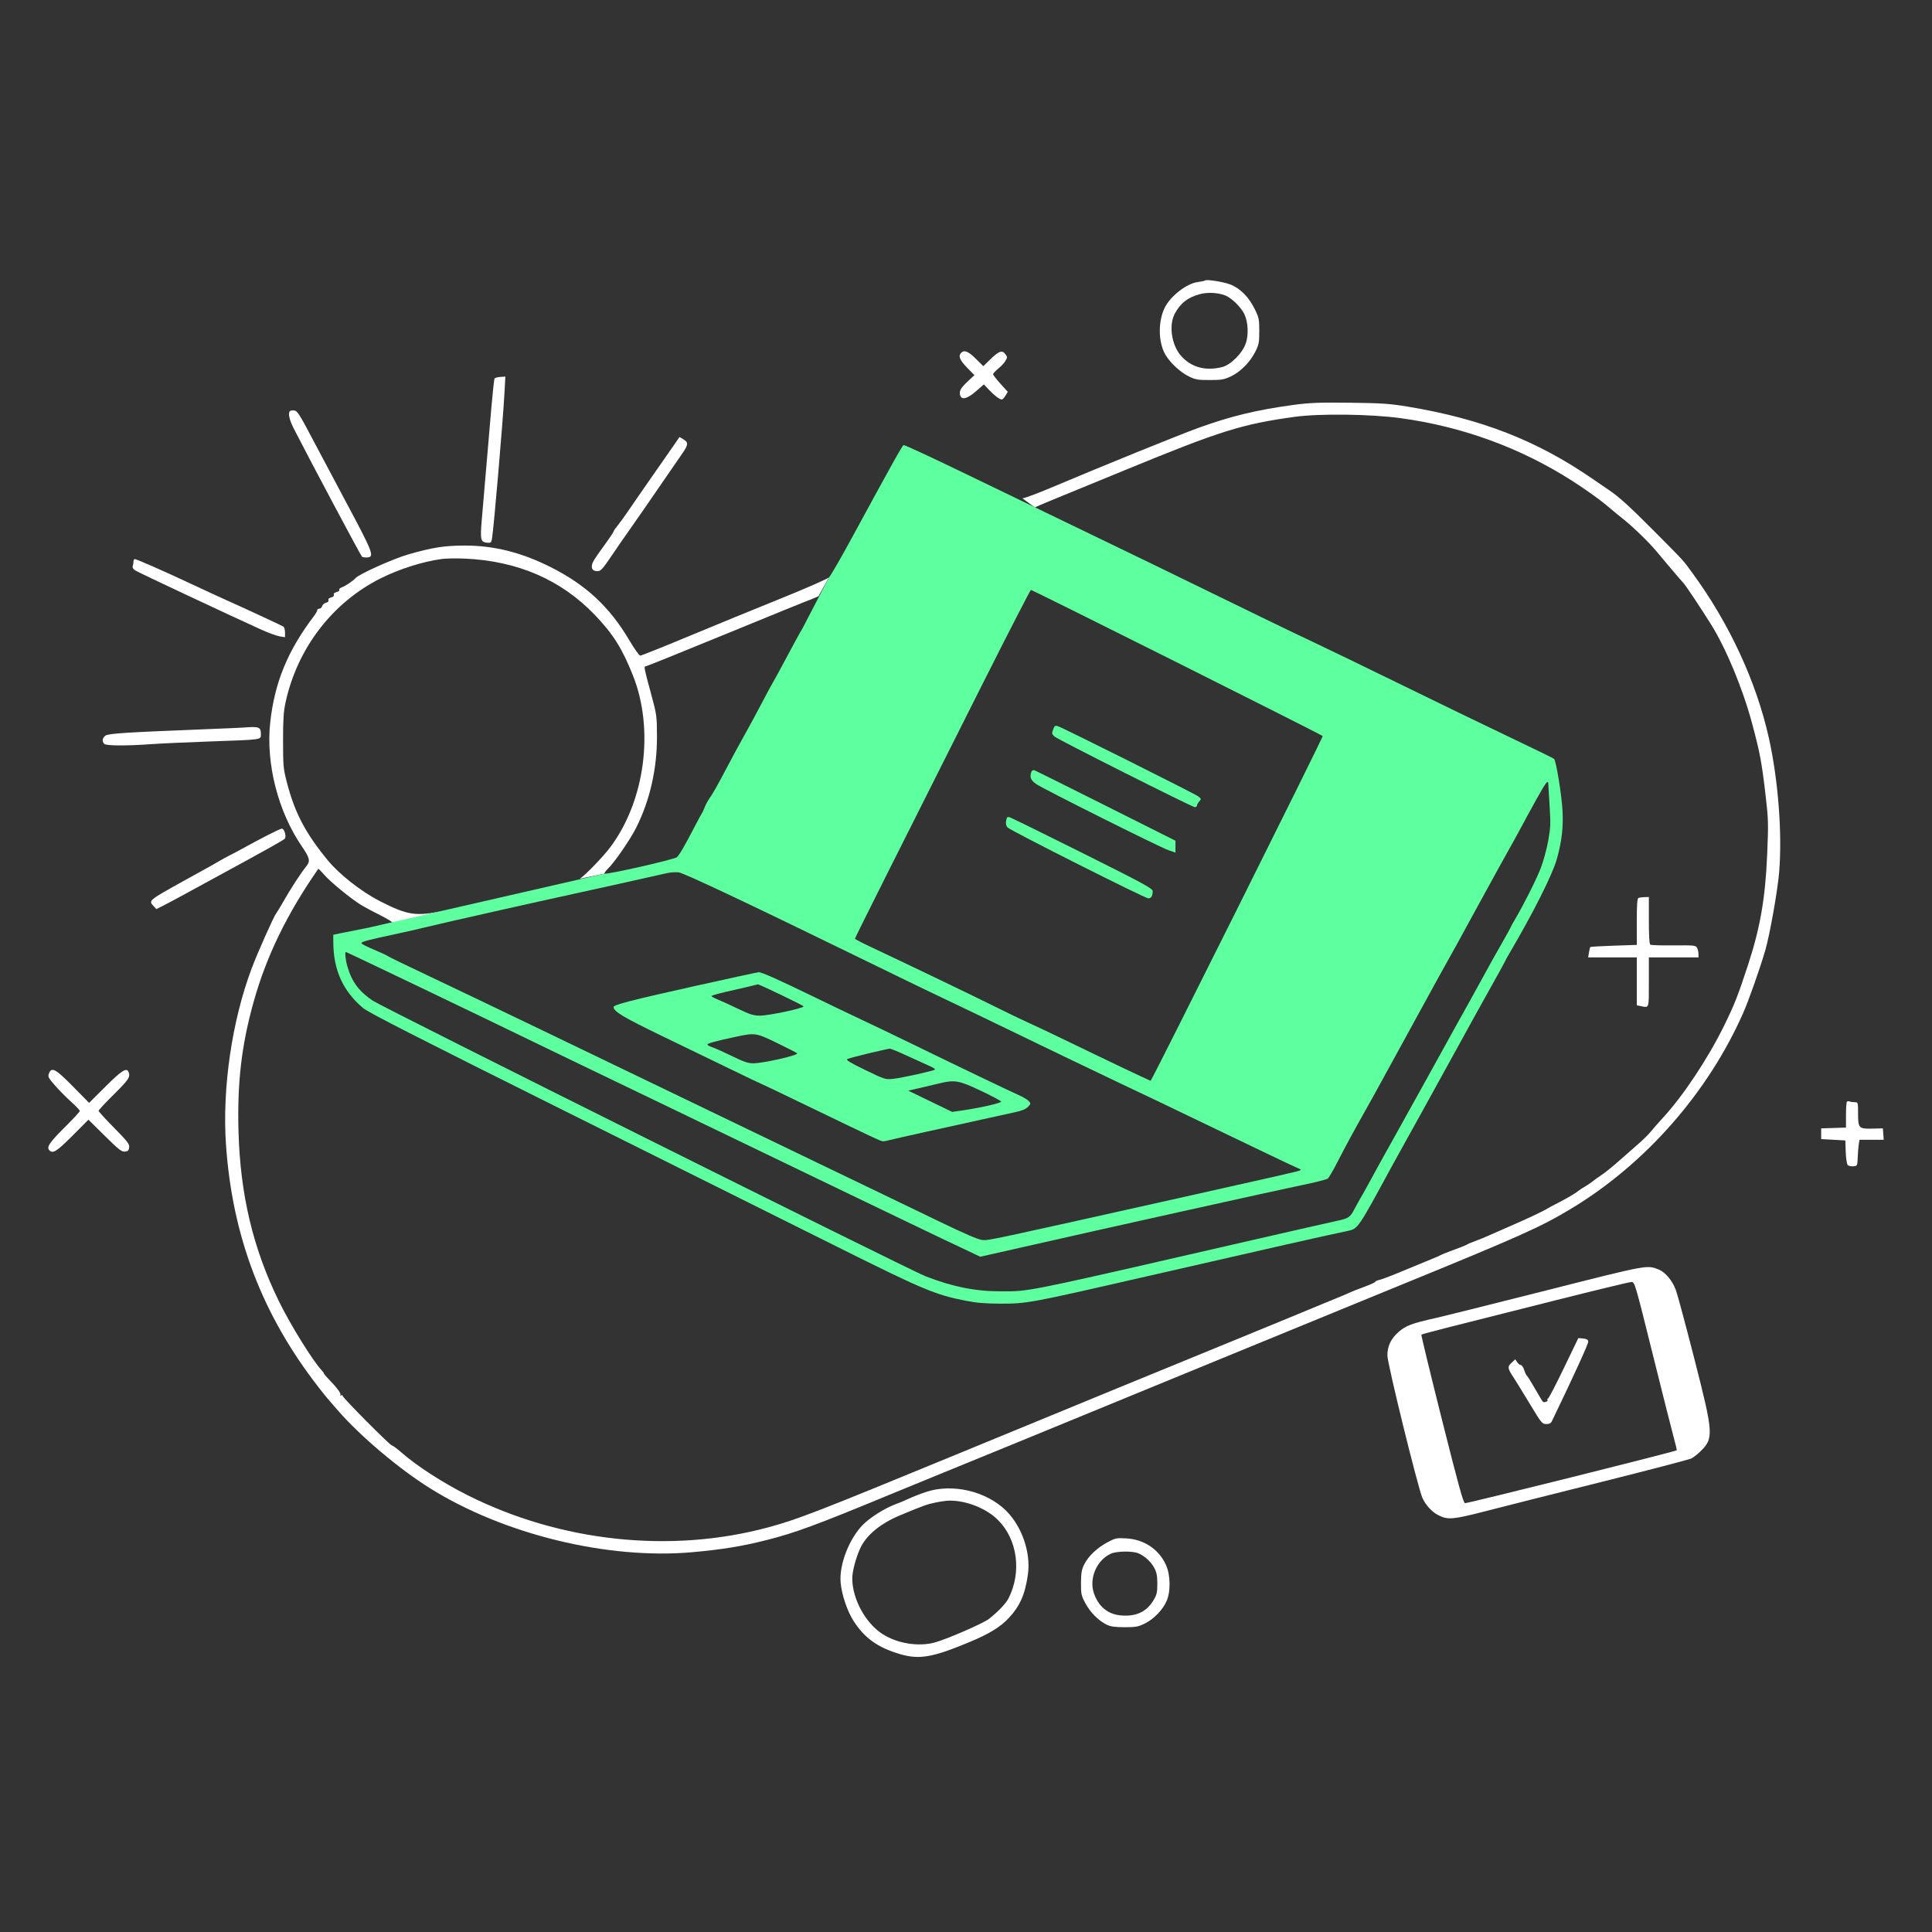 <svg width="100" height="100" viewBox="0 0 100 100" fill="none" xmlns="http://www.w3.org/2000/svg">
<rect x="0" y="0" width="100" height="100" fill="#333333" stroke="none"/>
<path fill-rule="evenodd" clip-rule="evenodd" d="M62.369 14.52C62.35 14.539 62.178 14.575 61.987 14.601C61.414 14.677 60.572 15.335 60.282 15.934C59.933 16.652 59.951 17.726 60.321 18.358C60.569 18.781 61.09 19.265 61.531 19.481C61.874 19.65 61.996 19.671 62.612 19.671C63.221 19.671 63.355 19.648 63.707 19.483C64.202 19.252 64.698 18.752 64.972 18.209C65.16 17.837 65.18 17.733 65.18 17.136C65.18 16.524 65.163 16.44 64.943 15.993C64.635 15.368 64.178 14.91 63.67 14.72C63.294 14.58 62.441 14.448 62.369 14.52ZM62.126 15.219C61.492 15.382 61.084 15.699 60.799 16.25C60.489 16.852 60.643 17.864 61.13 18.418C61.654 19.012 62.395 19.215 63.258 19C63.706 18.888 64.317 18.271 64.487 17.759C64.634 17.318 64.6 16.666 64.41 16.265C64.249 15.924 63.801 15.472 63.473 15.316C63.13 15.154 62.542 15.111 62.126 15.219ZM49.75 18.262C49.589 18.423 49.672 18.634 50.051 19.024L50.435 19.418L50.088 19.743C49.716 20.091 49.631 20.25 49.701 20.47C49.78 20.718 50.07 20.64 50.516 20.252L50.926 19.896L51.181 20.168C51.462 20.468 51.74 20.678 51.853 20.678C51.894 20.678 51.98 20.588 52.044 20.479L52.162 20.281L51.782 19.861C51.573 19.63 51.402 19.409 51.402 19.369C51.402 19.329 51.52 19.201 51.664 19.085C51.808 18.969 51.978 18.788 52.041 18.681C52.147 18.5 52.147 18.477 52.032 18.325C51.868 18.107 51.703 18.167 51.253 18.605L50.896 18.953L50.505 18.566C50.118 18.183 49.912 18.1 49.75 18.262ZM25.598 19.594C25.575 19.631 25.5 20.32 25.431 21.124C25.306 22.573 25.096 25.028 24.939 26.877C24.848 27.945 24.873 28.057 25.214 28.091C25.403 28.11 25.428 28.09 25.465 27.883C25.554 27.388 26.034 21.776 26.112 20.326L26.157 19.492L25.898 19.509C25.756 19.519 25.621 19.557 25.598 19.594ZM15.009 21.276C14.897 21.389 14.975 21.734 15.222 22.215C16.18 24.082 18.68 28.774 18.739 28.817C18.779 28.846 18.906 28.862 19.02 28.852C19.395 28.819 19.31 28.603 17.855 25.884C17.314 24.872 16.543 23.419 16.141 22.656C15.508 21.453 15.387 21.265 15.235 21.247C15.138 21.236 15.037 21.249 15.009 21.276ZM34.968 22.916C34.857 23.078 34.319 23.852 33.771 24.634C33.224 25.417 32.651 26.245 32.498 26.474C32.345 26.703 32.116 27.018 31.989 27.175C31.862 27.332 31.758 27.483 31.758 27.512C31.758 27.541 31.562 27.835 31.322 28.165C30.767 28.928 30.665 29.091 30.638 29.255C30.605 29.457 30.703 29.563 30.922 29.563C31.095 29.563 31.183 29.467 31.664 28.756C31.964 28.313 32.335 27.774 32.49 27.559C32.644 27.344 32.985 26.855 33.248 26.474C33.511 26.092 34.038 25.327 34.42 24.773C34.801 24.22 35.218 23.615 35.345 23.43C35.628 23.017 35.633 22.893 35.373 22.74L35.17 22.62L34.968 22.916ZM6.908 29.071C6.908 29.144 6.89 29.251 6.868 29.309C6.843 29.373 6.894 29.457 7.001 29.527C7.157 29.629 11.804 31.811 13.517 32.587C13.888 32.755 14.318 32.912 14.472 32.937L14.752 32.982V32.734C14.752 32.598 14.713 32.461 14.665 32.431C14.568 32.369 12.502 31.412 11.697 31.055C11.411 30.928 10.599 30.553 9.893 30.222C8.464 29.552 7.068 28.938 6.971 28.938C6.936 28.938 6.908 28.998 6.908 29.071ZM12.565 37.66C12.412 37.671 11.475 37.712 10.483 37.751C6.562 37.905 5.63 37.965 5.468 38.071C5.297 38.183 5.265 38.373 5.395 38.503C5.495 38.604 6.556 38.61 7.81 38.518C8.288 38.483 9.662 38.42 10.864 38.378C13.605 38.281 13.502 38.296 13.502 38.007C13.502 37.622 13.428 37.595 12.565 37.66ZM13.848 43.229C13.486 43.416 12.956 43.699 12.669 43.857C12.383 44.016 12.024 44.207 11.871 44.282C11.718 44.358 11.468 44.494 11.316 44.586C11.163 44.678 10.898 44.829 10.726 44.922C10.554 45.015 9.992 45.326 9.476 45.613C7.671 46.618 7.68 46.611 7.95 46.9L8.093 47.054L8.455 46.873C8.654 46.773 9.145 46.511 9.546 46.291C9.946 46.072 10.837 45.587 11.524 45.213C13.725 44.016 14.645 43.502 14.735 43.417C14.841 43.317 14.721 42.89 14.587 42.89C14.542 42.89 14.21 43.043 13.848 43.229ZM84.807 46.476C84.742 46.502 84.72 46.816 84.72 47.709V48.908L83.534 48.948C82.881 48.97 82.333 49.002 82.316 49.019C82.299 49.036 82.266 49.164 82.244 49.302L82.203 49.554H83.462H84.72V50.794V52.035L84.937 52.078C85.367 52.164 85.345 52.234 85.345 50.838V49.554H86.629H87.913V49.376C87.913 49.278 87.88 49.136 87.84 49.06C87.771 48.931 87.697 48.924 86.632 48.934C86.008 48.94 85.463 48.924 85.421 48.898C85.37 48.867 85.345 48.444 85.345 47.641V46.43L85.119 46.435C84.995 46.438 84.855 46.457 84.807 46.476ZM2.532 55.566C2.47 55.73 2.501 55.791 2.856 56.195C3.072 56.441 3.447 56.82 3.69 57.037C3.933 57.254 4.131 57.464 4.131 57.503C4.131 57.541 3.801 57.901 3.398 58.301C2.588 59.103 2.407 59.361 2.539 59.519C2.722 59.739 2.915 59.622 3.748 58.787L4.578 57.955L5.425 58.792C6.158 59.516 6.298 59.626 6.468 59.606C6.626 59.588 6.669 59.545 6.687 59.387C6.707 59.218 6.6 59.079 5.907 58.377C5.465 57.93 5.103 57.533 5.103 57.495C5.103 57.458 5.462 57.072 5.901 56.637C6.663 55.882 6.754 55.745 6.658 55.494C6.56 55.239 6.311 55.393 5.466 56.235L4.612 57.085L3.775 56.235C2.873 55.318 2.668 55.208 2.532 55.566ZM95.597 57.025C95.57 57.051 95.548 57.364 95.548 57.719V58.364L94.906 58.384L94.264 58.404V58.681V58.959L94.889 58.994L95.514 59.029L95.534 59.615C95.545 59.938 95.59 60.244 95.632 60.295C95.675 60.347 95.805 60.38 95.924 60.368C96.137 60.347 96.138 60.345 96.156 59.896C96.165 59.648 96.19 59.343 96.211 59.219L96.249 58.994H96.874H97.5L97.479 58.699L97.457 58.404L96.921 58.417C96.211 58.435 96.173 58.396 96.173 57.635C96.173 57.063 96.17 57.05 96.005 57.05C95.913 57.05 95.794 57.034 95.741 57.013C95.689 56.993 95.624 56.998 95.597 57.025ZM80.035 66.792C77.286 67.488 74.709 68.131 74.308 68.221C73.086 68.494 72.762 68.615 72.399 68.934C71.993 69.292 71.813 69.667 71.811 70.158C71.809 70.573 73.387 76.993 73.622 77.527C73.787 77.901 74.114 78.257 74.447 78.426C74.944 78.678 75.19 78.656 76.905 78.215C77.786 77.987 80.499 77.303 82.932 76.695C85.366 76.085 87.443 75.543 87.548 75.488C87.653 75.434 87.857 75.275 88 75.136C88.713 74.442 88.7 74.245 87.684 70.273C87.244 68.555 86.819 66.975 86.739 66.763C86.556 66.277 86.191 65.844 85.85 65.709C85.243 65.468 85.311 65.455 80.035 66.792ZM80.416 67.328C78.298 67.864 75.898 68.469 75.083 68.674C74.269 68.879 73.588 69.062 73.57 69.08C73.552 69.098 74.028 71.068 74.629 73.459C75.494 76.901 75.744 77.805 75.83 77.804C76.034 77.802 86.722 75.132 86.787 75.066C86.8 75.054 86.737 74.782 86.648 74.463C86.558 74.144 86.065 72.189 85.551 70.119C84.627 66.4 84.614 66.355 84.442 66.355C84.347 66.355 82.535 66.793 80.416 67.328ZM80.939 70.825C80.525 71.686 80.157 72.391 80.123 72.391C80.089 72.391 80.078 72.418 80.1 72.453C80.149 72.532 79.924 72.621 79.856 72.549C79.827 72.519 79.644 72.215 79.448 71.872C79.252 71.53 79.066 71.233 79.035 71.213C79.004 71.192 78.941 71.059 78.894 70.915C78.847 70.772 78.769 70.655 78.719 70.655C78.669 70.655 78.584 70.588 78.53 70.507L78.431 70.358L78.238 70.537C78.014 70.745 78.025 70.817 78.352 71.315C78.477 71.506 78.856 72.122 79.196 72.686C79.783 73.66 79.823 73.709 80.033 73.709C80.194 73.709 80.275 73.667 80.329 73.553C81.542 71.033 82.228 69.528 82.209 69.428C82.192 69.339 82.112 69.295 81.939 69.281L81.694 69.26L80.939 70.825ZM47.931 77.223C47.645 77.318 47.243 77.475 47.037 77.572C46.832 77.668 46.539 77.792 46.386 77.846C45.845 78.037 45.058 78.526 44.675 78.909C43.959 79.626 43.432 80.978 43.51 81.9C43.563 82.532 43.853 83.395 44.185 83.908C44.757 84.793 45.439 85.279 46.579 85.615C47.585 85.912 48.275 85.791 50.212 84.98C51.219 84.559 51.795 84.203 52.224 83.738C52.802 83.111 53.063 82.512 53.206 81.481C53.362 80.359 52.89 78.994 52.068 78.186C51.041 77.178 49.291 76.77 47.931 77.223ZM48.417 77.772C47.988 77.86 47.815 77.922 46.625 78.416C45.567 78.854 44.836 79.458 44.518 80.155C44.298 80.639 44.113 81.34 44.113 81.694C44.113 82.755 44.797 84.014 45.681 84.579C46.441 85.066 47.527 85.243 48.372 85.018C48.988 84.854 50.901 84.022 51.19 83.793C51.676 83.407 52.066 82.997 52.201 82.731C52.893 81.365 52.667 79.686 51.654 78.673C51.05 78.069 49.988 77.651 49.111 77.673C48.977 77.676 48.665 77.721 48.417 77.772ZM57.313 79.834C56.774 80.123 56.321 80.558 56.112 80.987C55.985 81.248 55.954 81.43 55.952 81.935C55.95 82.516 55.967 82.59 56.187 82.998C56.439 83.465 56.862 83.887 57.286 84.096C57.481 84.191 57.707 84.223 58.204 84.224C58.786 84.225 58.91 84.203 59.255 84.033C59.714 83.808 60.169 83.341 60.377 82.884C60.603 82.387 60.588 81.511 60.344 80.987C59.967 80.176 59.211 79.677 58.283 79.626C57.785 79.599 57.726 79.612 57.313 79.834ZM57.51 80.414C56.774 80.733 56.356 81.696 56.62 82.462C56.854 83.143 57.326 83.542 57.977 83.61C58.782 83.694 59.35 83.434 59.712 82.817C59.877 82.537 59.905 82.415 59.903 81.969C59.902 81.57 59.866 81.382 59.75 81.163C59.579 80.839 59.249 80.536 58.918 80.397C58.621 80.273 57.814 80.282 57.51 80.414Z" fill="white"/>
<path d="M66.95 20.958C65.067 21.212 63.724 21.536 62.057 22.137C61.027 22.509 57.113 24.097 54.352 25.264C53.703 25.538 53.059 25.777 52.921 25.795L53.569 26.268C53.559 26.259 53.918 26.101 54.368 25.918C54.817 25.735 56.606 25.001 58.343 24.286C63.16 22.305 64.301 21.948 67.017 21.575C68.304 21.398 70.94 21.431 72.503 21.645C75.686 22.079 78.695 23.177 81.358 24.877C82.005 25.289 82.794 25.849 83.112 26.12C83.43 26.391 83.797 26.694 83.928 26.794C84.44 27.187 85.34 28.052 85.731 28.528C86.171 29.062 86.986 30.019 87.138 30.18C87.254 30.303 88.039 31.481 88.559 32.313C89.345 33.569 90.206 35.644 90.687 37.441C91.102 38.99 91.185 39.435 91.389 41.189C91.532 42.415 91.537 42.618 91.468 44.24C91.372 46.504 91.105 48.035 90.471 49.966C89.944 51.569 89.772 52.005 89.24 53.087C88.406 54.787 87.102 56.749 86.062 57.868C85.84 58.108 85.566 58.421 85.453 58.563C85.341 58.704 85.059 58.984 84.827 59.184C84.594 59.384 84.139 59.784 83.816 60.073C83.492 60.362 83.087 60.69 82.915 60.803C82.743 60.916 82.517 61.078 82.412 61.164C82.307 61.249 82.125 61.371 82.007 61.435C81.89 61.498 81.741 61.597 81.678 61.653C81.553 61.764 80.974 62.1 80.52 62.325C80.368 62.401 80.196 62.493 80.139 62.529C79.884 62.692 79.031 63.093 77.918 63.572C77.631 63.696 77.241 63.867 77.05 63.954C76.859 64.041 76.547 64.168 76.356 64.237C76.165 64.306 75.976 64.387 75.936 64.416C75.897 64.446 75.6 64.565 75.277 64.682C74.954 64.798 74.636 64.925 74.57 64.963C74.503 65.001 74.3 65.091 74.118 65.162C73.936 65.234 73.303 65.495 72.712 65.743C72.12 65.992 71.534 66.217 71.41 66.244C71.286 66.271 71.184 66.317 71.184 66.345C71.184 66.374 70.911 66.498 70.577 66.62C70.243 66.743 69.921 66.87 69.861 66.903C69.801 66.935 69.504 67.062 69.201 67.184C68.898 67.307 68.557 67.447 68.443 67.496C68.18 67.61 64.729 69.03 63.167 69.668C60.726 70.665 55.944 72.63 49.493 75.287C42.268 78.262 41.277 78.646 39.764 79.055C34.711 80.42 29.008 79.809 24.192 77.387C22.905 76.74 21.577 75.881 20.769 75.173C20.547 74.979 20.332 74.82 20.291 74.82C20.193 74.82 17.736 72.348 17.736 72.25C17.736 72.208 17.7 72.196 17.656 72.224C17.611 72.252 17.595 72.243 17.619 72.204C17.665 72.129 17.446 71.832 17.025 71.398C16.882 71.251 16.765 71.112 16.765 71.089C16.765 71.067 16.717 70.999 16.66 70.939C16.203 70.461 15.032 68.572 14.438 67.358C13.096 64.616 12.437 61.847 12.345 58.569C12.274 56.045 12.5 54.1 13.127 51.859C13.787 49.497 14.85 47.308 16.471 44.975C16.483 44.957 16.618 45.088 16.769 45.265C17.083 45.632 18.155 46.513 18.674 46.831C18.864 46.947 19.333 47.199 19.715 47.39C20.106 47.586 20.363 47.752 20.305 47.77L22.977 47.133C21.543 47.445 21.101 47.379 19.657 46.641C18.714 46.158 17.575 45.267 16.981 44.547C15.807 43.124 15.255 42.071 14.844 40.478C14.665 39.785 14.652 39.633 14.651 38.343C14.65 37.251 14.677 36.829 14.778 36.365C15.39 33.549 17.206 31.181 19.717 29.928C20.665 29.454 21.864 29.073 22.836 28.937C23.066 28.904 23.614 28.893 24.053 28.913C26.801 29.034 29.053 30.012 30.804 31.845C31.74 32.824 32.211 33.576 32.766 34.975C33.869 37.758 33.388 41.43 31.606 43.827C31.229 44.335 30.311 45.288 30.009 45.486L31.287 45.219C31.265 45.197 31.346 45.083 31.466 44.965C31.823 44.616 32.623 43.453 32.934 42.831C33.643 41.413 34.012 39.783 34.005 38.1C34.001 37.06 33.991 36.989 33.709 35.949C33.338 34.581 33.32 34.491 33.417 34.491C33.461 34.491 35.346 33.73 37.607 32.801C39.868 31.871 41.835 31.072 41.978 31.026C42.062 30.998 41.889 31.059 42.361 30.864L42.91 29.884C42.827 29.965 41.698 30.46 40.4 30.984C39.102 31.508 36.959 32.386 35.639 32.936C34.318 33.486 33.194 33.936 33.14 33.935C33.086 33.935 32.835 33.584 32.582 33.154C31.553 31.41 30.34 30.28 28.503 29.354C26.994 28.594 25.571 28.237 24.057 28.238C23.005 28.239 22.384 28.336 21.123 28.699C20.343 28.924 18.562 29.726 18.395 29.929C18.287 30.059 17.898 30.321 17.698 30.397C17.6 30.434 17.538 30.495 17.561 30.532C17.584 30.569 17.522 30.62 17.423 30.645C17.308 30.674 17.256 30.725 17.279 30.785C17.301 30.845 17.25 30.896 17.14 30.924C17.03 30.952 16.978 31.003 17.001 31.063C17.023 31.122 16.975 31.174 16.873 31.199C16.782 31.222 16.693 31.3 16.674 31.373C16.654 31.446 16.589 31.506 16.528 31.506C16.467 31.506 16.418 31.542 16.418 31.586C16.418 31.631 16.344 31.763 16.254 31.881C14.893 33.674 14.216 35.318 13.987 37.39C13.752 39.512 14.392 42.014 15.628 43.815C16.034 44.407 16.071 44.57 15.858 44.834C15.569 45.191 15.028 46.023 14.641 46.708C14.5 46.956 14.348 47.206 14.303 47.263C14.17 47.43 13.331 49.312 13.022 50.136C12.005 52.847 11.498 56.321 11.696 59.231C12.02 63.998 13.578 68.078 16.511 71.834C16.872 72.297 16.929 72.365 17.498 73.015C18.669 74.353 20.63 76.01 22.231 77.016C26.058 79.418 31.462 80.737 35.853 80.34C37.406 80.199 38.42 80.033 39.692 79.71C41.151 79.341 42.274 78.927 45.987 77.389C46.656 77.113 47.952 76.581 48.868 76.208C50.965 75.354 53.882 74.158 57.927 72.494C59.664 71.78 61.756 70.92 62.577 70.584C63.398 70.248 64.538 69.78 65.111 69.544C65.683 69.308 66.574 68.943 67.089 68.733C67.605 68.523 68.651 68.094 69.414 67.779C70.178 67.464 71.552 66.9 72.469 66.526C78.682 63.988 79.747 63.511 81.318 62.564C85.162 60.248 88.405 56.559 90.227 52.43C90.525 51.753 91.096 50.132 91.375 49.172C91.606 48.373 92.007 46.111 92.088 45.153C92.254 43.165 92.042 40.382 91.558 38.205C90.906 35.276 89.504 32.255 87.582 29.635C87.087 28.959 87.22 29.105 85.711 27.584C84.362 26.225 83.803 25.715 83.262 25.353C83.091 25.238 82.7 24.971 82.395 24.761C79.544 22.799 76.658 21.675 72.868 21.048C71.916 20.891 71.527 20.865 69.866 20.845C68.27 20.826 67.792 20.845 66.95 20.958Z" fill="white"/>
<path fill-rule="evenodd" clip-rule="evenodd" d="M35.947 51.042C32.649 51.778 31.758 52.008 31.758 52.123C31.758 52.354 32.288 52.669 34.326 53.652C35.529 54.231 37.146 55.015 37.921 55.392C38.695 55.77 39.342 56.078 39.357 56.078C39.372 56.078 40.379 56.558 41.593 57.145C45.291 58.931 45.596 59.074 45.707 59.074C45.766 59.074 45.939 59.041 46.092 59C46.244 58.96 47.072 58.772 47.931 58.583C48.79 58.394 50.071 58.111 50.777 57.955C51.483 57.799 52.285 57.622 52.557 57.563C52.897 57.49 53.103 57.403 53.211 57.289C53.36 57.13 53.362 57.114 53.249 56.989C53.183 56.917 52.936 56.772 52.7 56.668C52.234 56.463 49.522 55.162 47.237 54.047C46.454 53.666 45.299 53.111 44.669 52.815C44.039 52.519 42.899 51.973 42.135 51.601C40.307 50.712 39.42 50.316 39.271 50.322C39.205 50.325 37.709 50.649 35.947 51.042ZM37.606 51.33C38.035 51.232 38.574 51.108 38.803 51.054C39.032 51.001 39.221 50.954 39.223 50.95C39.241 50.913 41.574 52.035 41.592 52.088C41.623 52.182 39.802 52.569 39.324 52.57C39.008 52.57 38.817 52.51 38.213 52.22C37.812 52.027 37.336 51.809 37.155 51.736C36.974 51.662 36.825 51.58 36.825 51.555C36.825 51.529 37.176 51.428 37.606 51.33ZM36.617 54.068C36.617 54.004 36.985 53.901 38.005 53.681C39.101 53.445 39.101 53.445 40.252 54.001C40.81 54.271 41.267 54.506 41.267 54.523C41.267 54.638 39.49 55.037 38.98 55.037C38.722 55.037 38.485 54.956 37.894 54.666C37.478 54.462 37.02 54.257 36.877 54.21C36.734 54.163 36.617 54.099 36.617 54.068ZM43.858 54.818C43.919 54.784 44.416 54.65 44.961 54.52C45.507 54.39 45.998 54.282 46.053 54.279C46.108 54.276 46.514 54.442 46.955 54.648C47.396 54.853 47.911 55.088 48.098 55.169C48.285 55.25 48.419 55.336 48.396 55.359C48.326 55.429 46.678 55.795 46.23 55.84C45.821 55.882 45.796 55.874 44.781 55.381C43.997 55.001 43.774 54.865 43.858 54.818ZM47.522 56.335C47.804 56.271 48.285 56.158 48.59 56.083C49.423 55.88 49.627 55.916 50.785 56.466C51.34 56.73 51.806 56.977 51.818 57.016C51.843 57.089 50.769 57.337 49.84 57.471L49.285 57.552L48.147 57.002L47.008 56.451L47.522 56.335Z" fill="#5EFF9E"/>
<path d="M52.076 42.489C52.051 42.645 52.076 42.752 52.155 42.832C52.322 43.001 59.268 46.499 59.436 46.499C59.587 46.499 59.662 46.376 59.662 46.124C59.662 45.988 59.209 45.742 56.035 44.156C54.04 43.159 52.342 42.325 52.26 42.302C52.135 42.267 52.107 42.296 52.076 42.489Z" fill="#5EFF9E"/>
<path d="M53.388 39.944C53.282 40.221 53.346 40.385 53.64 40.586C54.028 40.851 60.007 43.841 60.477 44.005L60.842 44.132V43.824V43.516L57.25 41.714C55.274 40.722 53.607 39.893 53.544 39.871C53.477 39.848 53.414 39.877 53.388 39.944Z" fill="#5EFF9E"/>
<path d="M54.525 37.719C54.432 37.964 54.436 37.991 54.581 38.123C54.75 38.276 61.712 41.779 61.846 41.779C61.905 41.779 61.953 41.743 61.953 41.698C61.953 41.653 62.006 41.557 62.072 41.484C62.186 41.358 62.184 41.346 62.02 41.22C61.837 41.08 55.015 37.668 54.751 37.585C54.624 37.545 54.582 37.57 54.525 37.719Z" fill="#5EFF9E"/>
<path fill-rule="evenodd" clip-rule="evenodd" d="M50.561 24.806C48.239 23.682 46.858 23.038 46.77 23.038C46.714 23.038 46.167 24.019 44.079 27.862C43.519 28.893 42.993 29.803 42.91 29.884L41.543 32.513C41.496 32.572 40.862 33.734 40.314 34.769C40.223 34.941 40.084 35.19 40.005 35.324C39.926 35.458 39.673 35.926 39.444 36.365C39.214 36.804 38.87 37.444 38.678 37.788C38.156 38.726 38.058 38.907 37.659 39.662C37.129 40.667 36.889 41.093 36.719 41.328C36.637 41.443 36.528 41.646 36.477 41.779C36.427 41.913 36.361 42.055 36.331 42.095C36.301 42.135 36.131 42.447 35.954 42.789C35.438 43.785 35.168 44.249 35.035 44.369C34.904 44.487 31.359 45.291 31.287 45.219L19.055 48.021C18.425 48.142 17.762 48.273 17.58 48.313L17.25 48.385L17.252 48.778C17.257 50.206 17.756 51.303 18.799 52.182C19.069 52.408 21.699 53.75 29.224 57.5C34.76 60.259 41.132 63.435 43.385 64.559C47.763 66.745 48.417 67.019 49.979 67.325C50.549 67.437 51.006 67.476 51.783 67.477C53.14 67.48 53.323 67.446 59.002 66.144C65.585 64.635 68.924 63.88 69.746 63.715C70.285 63.606 70.281 63.612 71.995 60.452C72.15 60.165 72.496 59.54 72.762 59.063C73.029 58.586 73.341 58.024 73.456 57.814C73.571 57.604 74.242 56.386 74.948 55.107C75.653 53.828 76.325 52.61 76.439 52.4C76.554 52.19 76.933 51.508 77.282 50.885C77.632 50.261 77.918 49.739 77.918 49.725C77.918 49.71 78.006 49.549 78.114 49.366C79.346 47.273 80.344 45.295 80.576 44.484C80.833 43.585 80.924 42.819 80.875 41.956C80.829 41.12 80.544 39.378 80.438 39.278C80.407 39.248 79.398 38.756 78.195 38.183C76.993 37.611 74.463 36.386 72.573 35.461C70.683 34.537 68.653 33.553 68.061 33.276C67.469 32.999 66.235 32.406 65.319 31.96C59.79 29.264 58.509 28.641 57.822 28.314L50.561 24.806ZM44.252 48.586C44.252 48.544 46.454 44.148 50.887 35.341C52.218 32.698 53.33 30.535 53.359 30.535C53.453 30.535 68.442 38.042 68.463 38.099C68.487 38.162 59.612 55.94 59.557 55.94C59.514 55.94 57.29 54.883 55.324 53.928C54.522 53.538 53.6 53.102 53.275 52.957C52.95 52.812 52.153 52.429 51.505 52.105C50.472 51.589 47.058 49.948 44.964 48.962C44.572 48.778 44.252 48.609 44.252 48.586ZM78.678 42.925C78.84 42.619 79.211 41.94 79.501 41.415C80.012 40.49 80.137 40.327 80.14 40.582C80.141 40.649 80.171 41.163 80.208 41.725C80.266 42.631 80.258 42.834 80.135 43.522C80.058 43.948 79.885 44.581 79.751 44.929C79.52 45.526 78.876 46.809 78.407 47.605C78.29 47.802 78.195 47.977 78.195 47.993C78.195 48.01 77.966 48.422 77.687 48.91C77.407 49.398 77.027 50.078 76.843 50.421C76.658 50.765 76.288 51.437 76.021 51.914C75.754 52.391 75.467 52.906 75.383 53.059C74.84 54.051 72.195 58.822 71.824 59.48C71.577 59.919 71.265 60.481 71.133 60.729C70.878 61.207 70.443 61.988 70.302 62.221C70.256 62.298 70.162 62.47 70.094 62.603C69.892 62.998 69.788 63.068 69.241 63.183C68.955 63.243 66.94 63.701 64.764 64.2C54.518 66.553 53.446 66.811 52.368 66.836C52.182 66.84 51.995 66.838 51.761 66.838C50.47 66.838 49.276 66.596 47.896 66.055C47.035 65.718 19.795 52.136 19.287 51.791C18.578 51.309 18.219 50.827 17.987 50.044C17.882 49.69 17.838 49.276 17.905 49.276C17.951 49.276 24.599 52.462 28.044 54.135C28.77 54.488 29.707 54.94 30.127 55.141C30.547 55.342 32.233 56.154 33.875 56.945C41.627 60.684 48.163 63.83 48.729 64.097C49.073 64.258 49.665 64.538 50.045 64.719L50.736 65.048L51.225 64.939C51.494 64.879 52.276 64.702 52.964 64.545C56.774 63.677 66.198 61.584 67.315 61.357C68.031 61.212 68.666 61.052 68.727 61.002C68.787 60.951 69.021 60.549 69.246 60.108C69.617 59.381 70.132 58.431 70.66 57.501C70.769 57.311 70.951 56.983 71.066 56.773C71.18 56.563 71.514 55.953 71.809 55.419C72.104 54.885 72.455 54.244 72.589 53.996C72.723 53.748 73.091 53.076 73.406 52.504C73.721 51.931 74.166 51.119 74.395 50.699C74.625 50.279 74.928 49.732 75.07 49.484C75.212 49.236 75.454 48.799 75.607 48.512C75.76 48.226 76.144 47.523 76.46 46.951C76.775 46.378 77.22 45.566 77.45 45.146C77.679 44.726 77.982 44.179 78.124 43.931C78.266 43.683 78.515 43.23 78.678 42.925ZM29.71 46.262C30.634 46.062 33.322 45.465 34.534 45.191C34.706 45.152 34.972 45.135 35.124 45.153C35.4 45.186 38.674 46.732 44.669 49.659C46.253 50.433 47.815 51.191 48.139 51.344C49.038 51.767 52.166 53.271 53.762 54.048C54.544 54.429 55.356 54.82 55.566 54.917C55.776 55.014 56.511 55.365 57.198 55.698C57.885 56.03 58.572 56.357 58.725 56.425C58.877 56.492 60.767 57.398 62.924 58.437C65.081 59.477 66.968 60.376 67.117 60.436C67.352 60.53 67.37 60.551 67.249 60.596C67.108 60.648 66.16 60.864 61.015 62.013C51.304 64.183 51.159 64.214 50.846 64.183C50.629 64.162 49.942 63.866 48.59 63.212C47.522 62.695 45.835 61.882 44.842 61.405C43.85 60.929 42.194 60.132 41.163 59.635C39.215 58.696 34.311 56.334 27.94 53.266C25.898 52.283 23.305 51.043 22.179 50.51C21.053 49.978 20.097 49.514 20.055 49.478C20.012 49.443 19.69 49.294 19.339 49.147C18.987 49 18.702 48.852 18.704 48.817C18.71 48.743 19.045 48.653 20.374 48.37C20.928 48.252 21.74 48.067 22.179 47.959C23.006 47.755 27.762 46.684 29.71 46.262Z" fill="#5EFF9E"/>
</svg>
